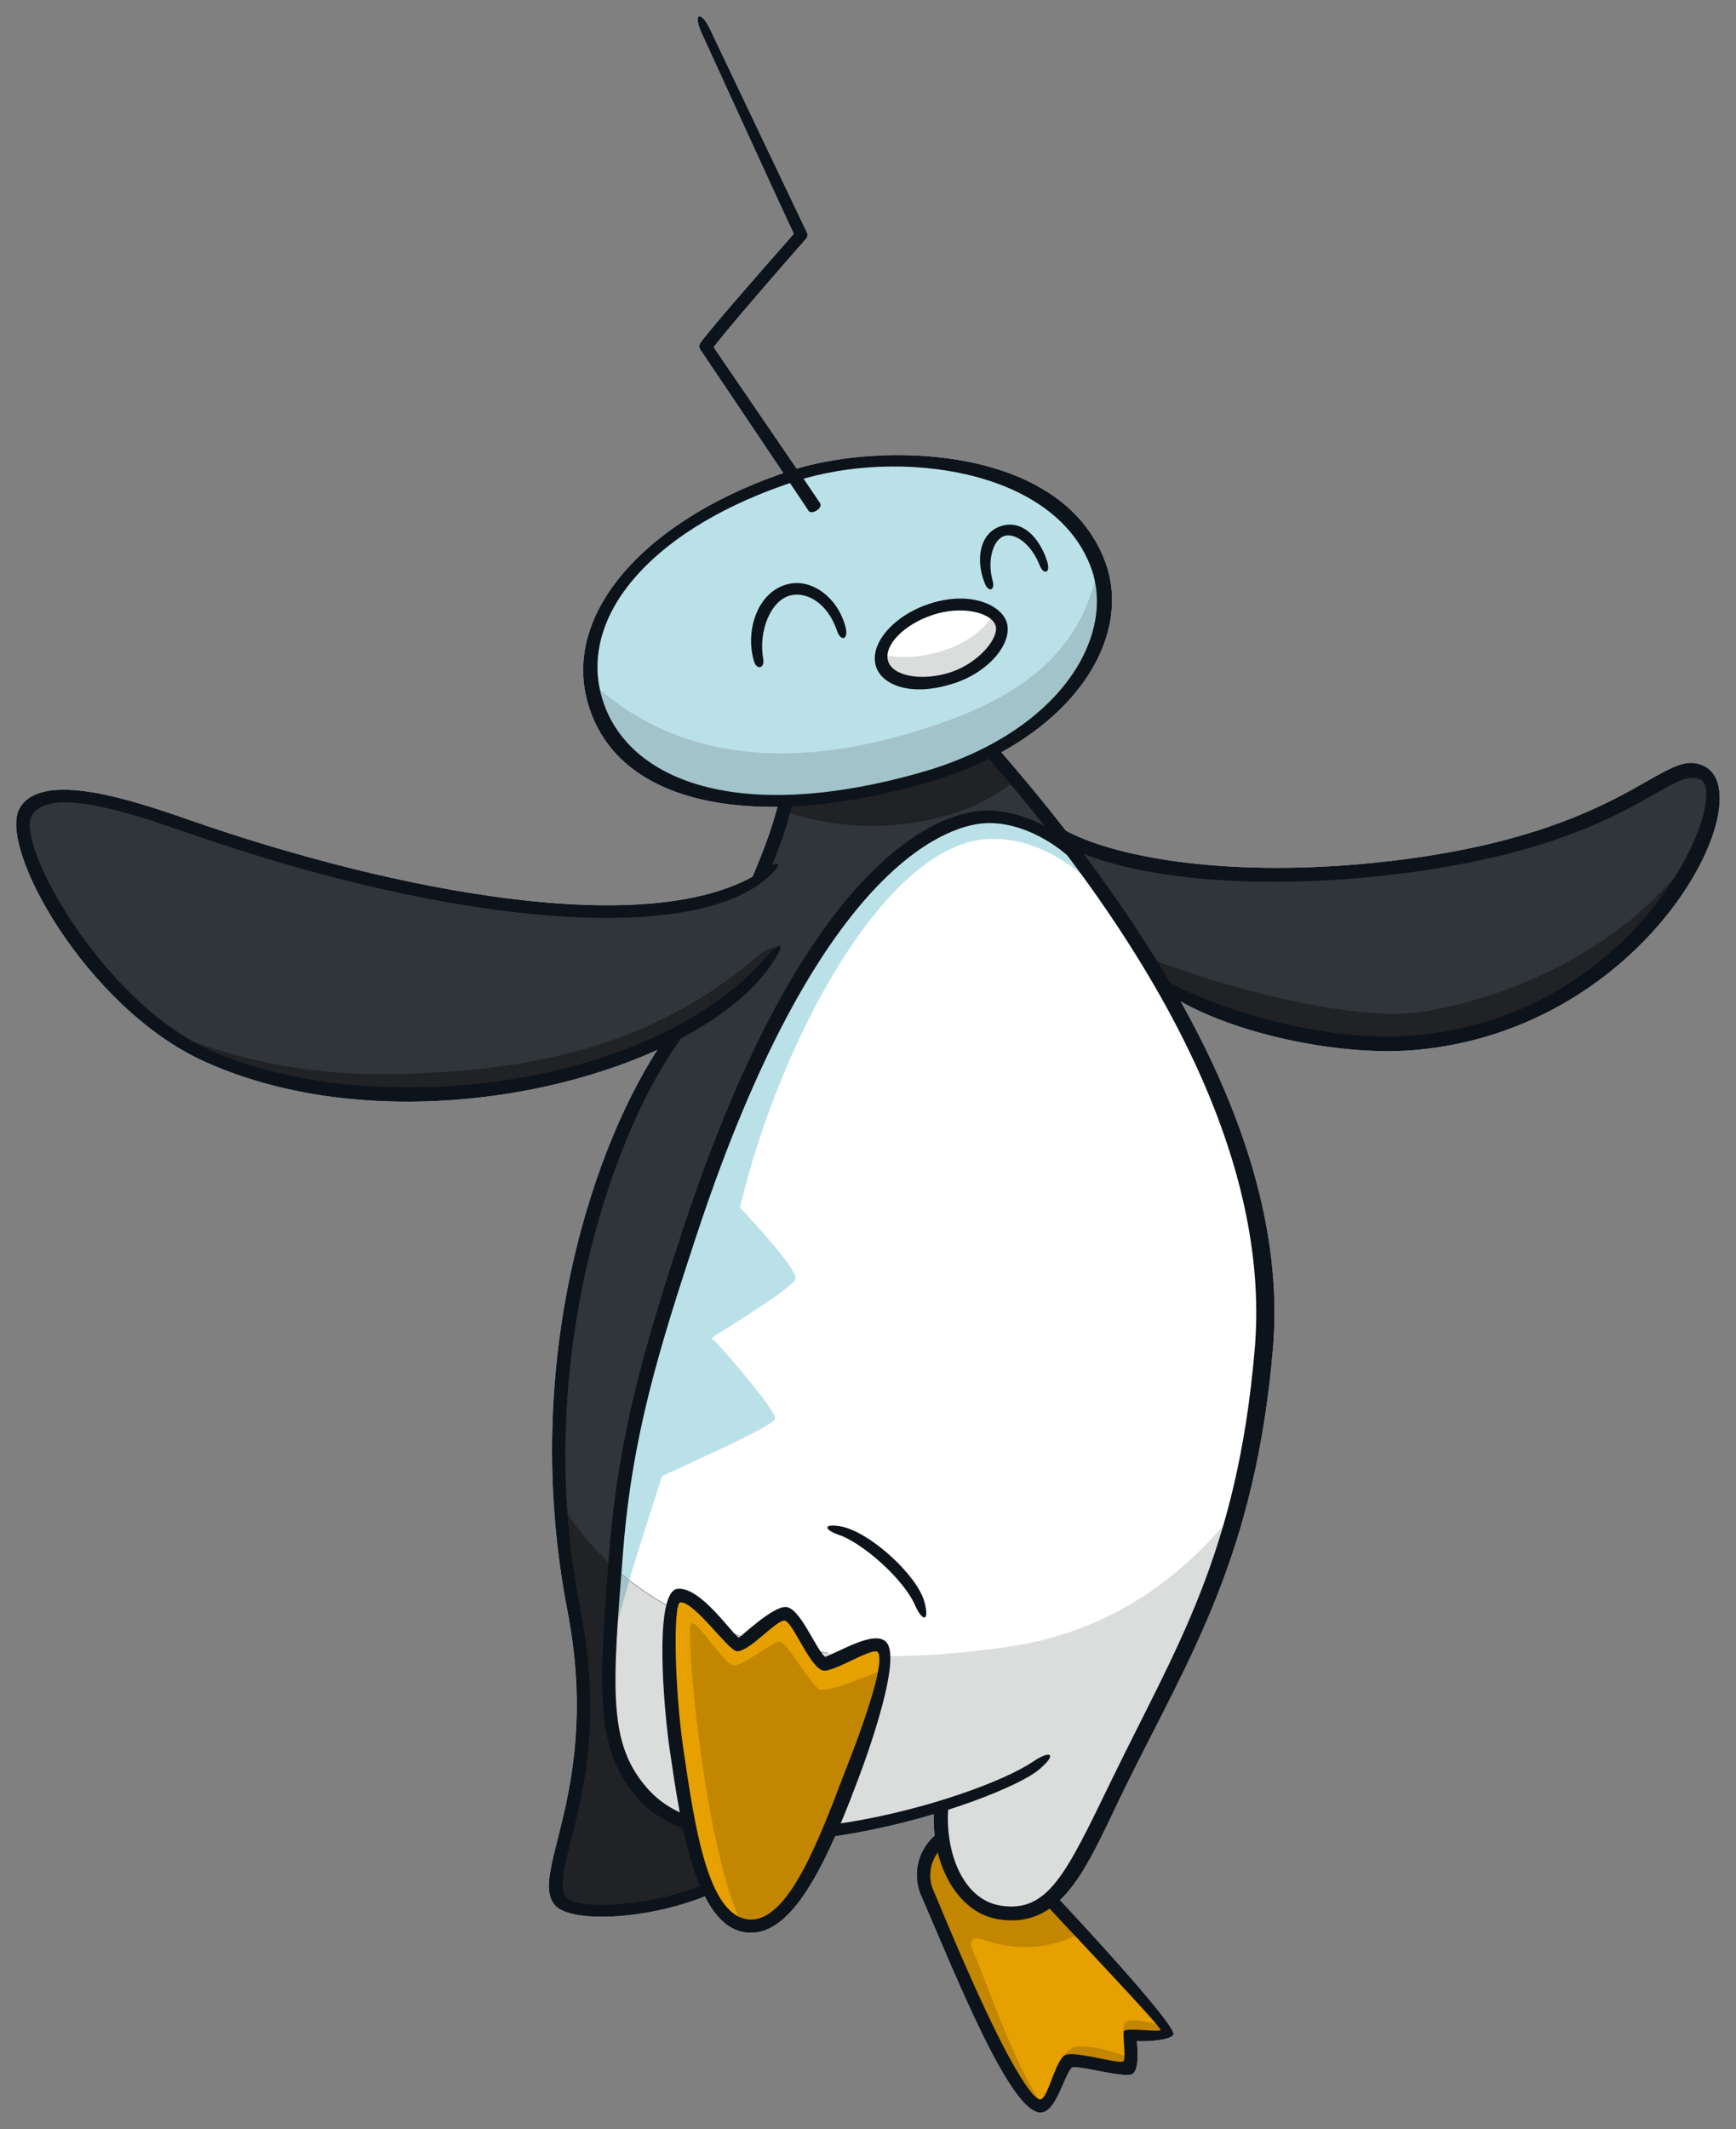 <?xml version="1.0" encoding="UTF-8" standalone="no"?>
<svg
   version="1.1"
   viewBox="0 0 267.16 327.56"
   id="svg44446"
   sodipodi:docname="875-noice.svg"
   inkscape:version="1.1.2 (b8e25be8, 2022-02-05)"
   xmlns:inkscape="http://www.inkscape.org/namespaces/inkscape"
   xmlns:sodipodi="http://sodipodi.sourceforge.net/DTD/sodipodi-0.dtd"
   xmlns="http://www.w3.org/2000/svg"
   xmlns:svg="http://www.w3.org/2000/svg">
  <rect x="0" y="0" width="267.16" height="327.56" fill="#808080" stroke="none"/>
  <defs
     id="defs44450" />
  <sodipodi:namedview
     id="namedview44448"
     pagecolor="#ffffff"
     bordercolor="#666666"
     borderopacity="1.0"
     inkscape:pageshadow="2"
     inkscape:pageopacity="0"
     inkscape:pagecheckerboard="0"
     showgrid="false"
     inkscape:zoom="1.6421381"
     inkscape:cx="138.5389"
     inkscape:cy="172.3363"
     inkscape:window-width="1296"
     inkscape:window-height="800"
     inkscape:window-x="0"
     inkscape:window-y="25"
     inkscape:window-maximized="0"
     inkscape:current-layer="g44366" />
  <g
     transform="translate(2.498 2.5)"
     id="g44444">
    <g
       transform="translate(0)"
       fill="#fff"
       id="g44366">
      <path
         transform="translate(209.85 -6252.4)"
         d="M-65.832,6532.184a6.777,6.777,0,0,0-3.839,8.55c2.845,6.562,13.436,33.5,17.712,33.064,2.007-1.132,2.616-6.108,4.1-6.98,1.2-.491,8.024,1.572,8.9,1.048s.259-4.888.259-4.888c1.747.176,5.849.176,6.021-.262.225-.563-19.165-22.067-25.824-28.437C-60.258,6532.6-63.6,6531.386-65.832,6532.184Z"
         id="path44226" />
      <path
         transform="translate(223.76 -6363.4)"
         d="M-48.384,6511.74c5.364,4.061,24.4,10.808,39.913,9.424,35.2-3.14,50.9-37.556,44.23-41.089-5.274-2.8-11.644,10.206-47.371,14.523-23.8,2.879-43.454.074-51.951-5.232Z"
         id="path44230" />
      <path
         transform="translate(171.34 -6366.2)"
         d="m-7.965 6495.8c-5.674-7.6-10.922-13.622-14.3-17.462l-30.185 7.332c-2.373 12.5-13.826 32.205-18.321 38.733-10.885 15.8-21.726 50.842-14.655 86.889 5.233 26.7-5.583 40.483-2.094 44.668 3.26 3.918 28.09 0.7 32.1-9.6z"
         id="path44234" />
      <path
         transform="translate(175.04 -6396)"
         d="m-8.825 6480.4c4.386 11.741-5.345 26.687-26.909 32.774-29.663 8.374-46.715 0.591-50.172-12.673-3.495-13.4 9.2-27.005 30.628-33.915 13.89-4.474 40.078-3.246 46.453 13.814z"
         id="path44238" />
      <path
         transform="translate(205.39 -6381)"
         d="m-53.833 6474.4c0.922 2.752-2.416 6.623-7.349 8.281-5.027 1.685-9.888 0.711-10.857-2.174s2.323-6.593 7.349-8.277 9.89-0.715 10.857 2.17z"
         id="path44242" />
      <path
         transform="translate(205.39 -6381)"
         d="M-59.864,6468.934a11.542,11.542,0,0,1,4.99,1.028,6.356,6.356,0,0,1,3.411,3.675,5.963,5.963,0,0,1-.065,3.813,9.4,9.4,0,0,1-1.906,3.185,16.193,16.193,0,0,1-6.951,4.448,17.932,17.932,0,0,1-5.617.957A11.553,11.553,0,0,1-71,6485.012a6.359,6.359,0,0,1-3.413-3.677,6.116,6.116,0,0,1,.024-3.837,9.051,9.051,0,0,1,1.9-3.209,16.369,16.369,0,0,1,7-4.4A17.9,17.9,0,0,1-59.864,6468.934ZM-66,6481.04a12.883,12.883,0,0,0,4.026-.7,11.3,11.3,0,0,0,4.788-3.011c.9-1.021,1.082-1.819.986-2.105-.21-.626-1.565-1.293-3.661-1.293a12.865,12.865,0,0,0-4.029.7,11.511,11.511,0,0,0-4.849,2.977c-.724.815-1.087,1.655-.926,2.138C-69.458,6480.372-68.1,6481.04-66,6481.04Z"
         id="path44244" />
      <path
         transform="translate(176.94 -6358.7)"
         d="M-11.315,6491.343l.031-.635a19.423,19.423,0,0,0-2.873-3.218l-.138-.185-.022.036c-3.829-3.413-9.209-5.829-14.067-5.356-6.949.681-26.521,8.9-44.667,63.861-5.967,18.076-9.944,31.17-11.341,48.5-1.794,22.326-2.391,30.67,4.189,37.862,8.537,9.335,30.432,6.564,45.84,1.862-.628,7.482,2.6,15.135,8.775,16.108,9.028,1.426,12.038-7.5,17.971-19.716,9.6-19.769,19.375-34.161,22.16-66.651C16.859,6536.774,2.123,6510-11.315,6491.343Z"
         id="path44246" />
      <path
         transform="translate(176.97 -6358.7)"
         d="M-9.657,6493.742q-.853-1.223-1.7-2.4l.031-.635a19.423,19.423,0,0,0-2.873-3.218l-.138-.185-.022.036c-3.829-3.413-9.209-5.829-14.067-5.356-6.949.681-26.521,8.9-44.667,63.861-5.968,18.076-9.944,31.17-11.341,48.5-.55,6.865-.988,12.4-1.141,16.994l.1-.069c.172-5.061,7.5-26.348,7.849-27.916,1.572-.876,17.274-7.678,17.449-8.9s-8.2-10.989-9.772-12.388c1.394-1.047,12.91-7.847,12.91-9.245s-5.058-7.156-8.546-10.819c6.086-25.7,22.335-55.778,38.034-56.707C-19.648,6484.836-13.4,6490.01-9.657,6493.742Z"
         id="path44250" />
      <path
         transform="translate(232.2 -6356.2)"
         d="m-15.342 6509.3c-11.15 1.97-33.986-4.467-44.252-8.93l2.77 4.087c5.364 4.06 24.4 10.806 39.913 9.421 24.32-2.168 39.328-19.264 44.086-30.793-9.335 14.585-26.375 23.368-42.517 26.215z"
         id="path44254" />
      <path
         transform="translate(224.1 -6230.1)"
         d="m-61.091 6542.5c-1.372 0.329-2.673 2.294-2.223 2.03 1.2-0.491 9.222 1.528 10.1 1 0.266-0.16 0.394-0.68 0.444-1.324-2.003-0.959-6.53-2.125-8.321-1.706z"
         id="path44258" />
      <path
         transform="translate(230.67 -6232.8)"
         d="m-53.505 6543.1c0.044-0.1-0.347-0.568-0.61-1.088-1.179-0.393-4.986-1.332-5.758-0.656-0.738 0.647-0.328 2.16-0.328 2.16 1.748 0.175 6.524 0.021 6.696-0.416z"
         id="path44262" />
      <path
         transform="translate(209.85 -6251.8)"
         d="m-60.074 6548a18.187 18.187 0 0 0 14-1.27c-1.666-1.816-3.339-3.622-4.933-5.324a8.979 8.979 0 0 1-7.5 1.879c-4.761-0.752-7.762-5.479-8.6-11.03a6.8 6.8 0 0 0-2.566 7.892c2.845 6.562 13.436 33.5 17.712 33.064 0.031-0.02 0.059-0.045 0.091-0.067-4.173-5.489-9.253-20.463-10.472-23.053-1.396-2.96-0.096-2.902 2.268-2.091z"
         id="path44266" />
      <path
         transform="translate(171.34 -6286.8)"
         d="m-87.453 6515.7a120.2 120.2 0 0 0 2.032 16.171c5.233 26.7-5.583 40.485-2.094 44.669 3.26 3.918 28.09 0.7 32.1-9.6l8.947-28.387c-18.5-1.876-32.789-9.437-40.985-22.853z"
         id="path44270" />
      <path
         transform="translate(176.94 -6285.8)"
         d="m-23.933 6536.6c-25.883 3.915-47.162 0.077-60.719-11.831-1.576 19.891-1.8 27.768 4.448 34.6 8.537 9.336 30.432 6.564 45.84 1.865-0.628 7.481 2.6 15.134 8.775 16.106 9.028 1.427 12.038-7.5 17.971-19.716 6.677-13.753 13.439-24.907 17.874-41.36-7.443 9.247-18.287 17.931-34.189 20.336z"
         id="path44274" />
      <path
         transform="translate(176.97 -6280)"
         d="m-85.572 6532.7 0.1-0.069c0.069-2.078 1.35-6.9 2.857-11.958q-1.064-0.825-2.073-1.7c-0.428 5.377-0.756 9.887-0.884 13.727z"
         id="path44278" />
      <path
         transform="translate(176.97 -6280)"
         d="M-85.572,6535.167a2.5,2.5,0,0,1-1.184-.3,2.5,2.5,0,0,1-1.315-2.286c.125-3.756.433-8.082.888-13.844a2.5,2.5,0,0,1,1.549-2.118,2.5,2.5,0,0,1,2.588.432c.621.542,1.28,1.084,1.96,1.612a2.5,2.5,0,0,1,.864,2.689c-2.329,7.821-2.726,10.454-2.755,11.327a2.5,2.5,0,0,1-1.051,1.956l-.1.069A2.5,2.5,0,0,1-85.572,6535.167Z"
         id="path44280" />
      <path
         transform="translate(175.19 -6384.7)"
         d="m-8.76 6469.7c-2.788 13.835-13.092 20.255-26.54 24.571-20.278 6.5-38.068 5.045-51.113-6.916a17.062 17.062 0 0 0 0.363 1.82c3.457 13.262 20.51 21.046 50.172 12.673 21.178-5.98 30.938-20.51 27.118-32.148z"
         id="path44282" />
      <path
         transform="translate(195.22 -6365.6)"
         d="M-55.909,6482.807a85.544,85.544,0,0,1-20.666,3.437c-.125.552-.259,1.112-.416,1.682a41.9,41.9,0,0,0,27.187-.06,31.282,31.282,0,0,0,8.35-4.7c-1.435-1.693-2.735-3.191-3.873-4.492A56.063,56.063,0,0,1-55.909,6482.807Z"
         id="path44286" />
      <path
         transform="translate(205.39 -6380)"
         d="m-53.838 6473.4a3.484 3.484 0 0 0-1.094-1.549c-2.907 5.171-11.163 7.71-17.262 6.356a3.32 3.32 0 0 0 0.15 1.3c0.969 2.885 5.83 3.857 10.857 2.173 4.932-1.655 8.271-5.527 7.349-8.28z"
         id="path44290" />
      <path
         transform="translate(205.39 -6380)"
         d="M-54.933,6469.4a2.5,2.5,0,0,1,1.612.589,5.942,5.942,0,0,1,1.852,2.662c.734,2.192.015,4.742-1.971,7a16.18,16.18,0,0,1-6.952,4.448,17.93,17.93,0,0,1-5.617.957A11.556,11.556,0,0,1-71,6484.027a6.358,6.358,0,0,1-3.413-3.676,5.814,5.814,0,0,1-.274-2.271,2.5,2.5,0,0,1,1-1.828,2.5,2.5,0,0,1,2.037-.437,13.435,13.435,0,0,0,2.9.3c4.973,0,9.869-2.289,11.642-5.441a2.5,2.5,0,0,1,1.734-1.235A2.5,2.5,0,0,1-54.933,6469.4Z"
         id="path44292" />
      <path
         transform="translate(174.15 -6396.6)"
         d="m-86.31 6501.8c-3.589-13.75 9.4-28.221 31.657-35.4 13.214-4.257 41.282-4.088 48.078 14.108 4.467 11.953-5.249 27.754-28.021 34.184-25.249 7.129-47.36 3.803-51.714-12.892zm32.2-33.7c-21.3 6.87-33.373 20.066-30.038 32.844 3.326 12.75 20.1 20.219 49.066 12.041 21.619-6.1 30.256-21.063 26.318-31.6-5.723-15.337-29.872-18.269-45.345-13.288z"
         id="path44294" />
      <path
         transform="translate(210.83 -6366)"
         d="m-67.322 6640.9c-0.8 7.008 1.969 14.824 7.978 15.773 7.34 1.163 10.109-4.974 17.034-19.226 10.019-20.646 19.372-34.854 22.073-66.338 2.279-26.587-11.638-57.341-41.376-91.417l1.782-1.157c29.953 34.38 44.717 65.436 42.4 92.476-2.732 31.908-12.823 47.331-22.682 67.351-5.646 11.466-9.269 22.037-19.541 20.414-6.746-1.067-10.441-9.2-9.947-16.749z"
         id="path44298" />
      <path
         transform="translate(170.56 -6360.5)"
         d="m-53.808 6641c-4.186 10.741-30.2 14.5-33.892 10.057-4.029-4.841 7.259-17.909 1.963-45.278-7.518-38.833 4.4-72.586 14.786-87.672 3.87-5.621 14.855-24.377 17.8-37.035l2.176-0.031c-2.807 12.938-14.3 32.4-18.278 38.178-9.831 14.276-21.907 49.037-14.517 86.215 5.277 26.543-4.886 39.865-2.282 44.271 2 3.379 26.74 0.523 30.591-9.352z"
         id="path44302" />
      <path
         transform="translate(176.13 -6359.4)"
         d="M-11.212,6491.931c-3.179-4.573-10.144-8.956-16.28-8.347-5.58.546-25.242,6.719-43.908,63.254-5.921,17.93-9.906,30.981-11.3,48.3-1.766,21.98-2.429,30.2,3.958,37.189,11.938,13.05,50.425,1.475,59.084-4.4,2.766-1.875,3.842-1.194.835,1.289-6.124,5.044-48.112,19.157-61.448,4.581-6.908-7.557-6.3-16.826-4.536-38.734,1.41-17.512,5.38-31.147,11.341-49.2,19-57.556,39.688-63.636,45.539-64.209,4.248-.418,8.9,1.346,12.466,3.765Z"
         id="path44306" />
      <path
         transform="translate(199.71 -6284.6)"
         d="m-61.418 6529c-1.769-4.012-8.078-9.534-11.647-10.75-2.445-0.837-2.457-1.8 0.225-1.324 4.411 0.778 11.726 7.447 12.882 11.576 0.858 3.081-0.25 3.245-1.46 0.498z"
         id="path44310" />
      <path
         transform="translate(199.71 -6284.6)"
         d="M-59.968,6533.42a3.272,3.272,0,0,1-2.614-1.459,9.6,9.6,0,0,1-1.123-1.977c-1.485-3.368-7.237-8.394-10.166-9.391a8.553,8.553,0,0,1-1.974-.927,2.976,2.976,0,0,1-1.494-3.018,2.767,2.767,0,0,1,1.855-2.15,4.242,4.242,0,0,1,1.439-.221,9.63,9.63,0,0,1,1.641.164c3.6.636,7.426,3.8,8.9,5.138s4.988,4.783,5.952,8.225c.6,2.129.523,3.525-.238,4.528A2.718,2.718,0,0,1-59.968,6533.42Z"
         id="path44312" />
      <path
         transform="translate(209.06 -6252.5)"
         d="M-49.224,6541.485c8.043,8.553,18.843,20.578,18.246,21.551-.5.814-3.673,1.075-5.624.984.266,2.631.113,4.575-.7,5.06-1.113.667-7.631-1.208-9.247-1.046-1.338,1.361-2.454,6.98-4.886,6.98-4.7,0-13.126-21.3-18.493-33.677a8.059,8.059,0,0,1,2.845-9.443l.663,2.223a5.879,5.879,0,0,0-1.644,6.347c.844,1.948,5.864,14.355,10.36,23.27,2.545,5.048,5.27,9.444,6.277,9.245,1.213-.236,2.294-6.226,3.9-6.844,1.5-.592,8.159,1.434,8.828,1.008.5-.322-.178-4.43.141-4.7.628-.531,5.445.27,5.592-.149.138-.387-10.319-11.426-17.881-19.537Z"
         id="path44314" />
      <path
         transform="translate(223.91 -6364.4)"
         d="m-61.875 6492.3c10.3 4.986 29.513 6.6 50.219 4.1 35.858-4.333 41.857-16.586 46.849-14.621s-8.521 36.26-43.892 39.414c-15.03 1.342-33.98-5.223-39.3-9.246l1.25 2.762c8.665 5.888 26.03 9.817 38.212 8.723 35.9-3.2 53.392-38.908 44.492-43.618-6.408-3.395-11.191 10.055-47.806 14.481-25.011 3.022-44.1-0.519-51.648-5.235z"
         id="path44318" />
      <path
         transform="translate(204.67 -6381.6)"
         d="m-72.338 6481.7c-1.141-3.406 2.513-7.8 8.087-9.671 6.355-2.127 11.113 0.134 11.985 2.734 1.044 3.113-2.523 7.6-7.909 9.407-6.611 2.215-11.2 0.4-12.163-2.47zm8.656-7.98c-4.476 1.5-7.584 4.772-6.79 7.147 0.766 2.287 5.27 3.111 9.731 1.614 4.2-1.414 7.412-5.291 6.783-7.155-0.671-2.008-5.216-3.122-9.724-1.606z"
         id="path44322" />
      <path
         transform="translate(204.67 -6381.6)"
         d="M-65.7,6487.631a11.749,11.749,0,0,1-5.615-1.292,6.96,6.96,0,0,1-3.394-3.869,6.963,6.963,0,0,1-.031-4.183,10.144,10.144,0,0,1,2.007-3.626,17.151,17.151,0,0,1,7.686-5.028,17.91,17.91,0,0,1,5.676-.974c4.607,0,8.414,2.123,9.474,5.283.785,2.339.061,5.1-1.986,7.579a16.659,16.659,0,0,1-7.5,4.993A20,20,0,0,1-65.7,6487.631Zm-2.4-7.6a4.581,4.581,0,0,0,2.884.684,11.71,11.71,0,0,0,3.674-.626,10.166,10.166,0,0,0,3.75-2.307,6.243,6.243,0,0,0,1.3-1.694,6.277,6.277,0,0,0-2.955-.595,10.933,10.933,0,0,0-3.445.574,11.181,11.181,0,0,0-4.148,2.388A3.178,3.178,0,0,0-68.094,6480.028Z"
         id="path44324" />
      <path
         transform="translate(186.14 -6442.5)"
         d="m-64.193 6518.6c-2.029-3.048-14.245-21.235-16.671-24.813a0.886 0.886 0 0 1 6e-3 -1.011c1.729-2.471 12.132-14.215 14.386-16.809-2.007-4.243-10.985-23.884-14.145-30.788-1.457-3.179-0.194-3.731 1.3-0.582 3.367 7.08 13.561 28.468 14.858 31.168a0.892 0.892 0 0 1-0.138 0.978c-1.191 1.342-11.622 13.247-14.214 16.664 3.073 4.537 14.411 21.048 16.358 23.971 0.542 0.806-1.305 1.875-1.74 1.222z"
         id="path44326" />
      <path
         transform="translate(115.62 -6360.9)"
         d="m2.046 6504.2c-16.937 22.035-61.851 28.349-88.287 16.4-16.271-7.356-30.966-31.88-27.74-37.337 3.3-5.583 18.306-0.047 24.949 2.268 27.568 9.595 73.98 20.239 90.732 5.932z"
         id="path44330" />
      <path
         transform="translate(183.2 -6277.1)"
         d="m-70.762 6570.8c-7.2-0.915-9.072-16.316-10.641-26.955-1.254-8.488-2.088-23.308 0.175-23.557 3.138-0.349 8.024 7.33 9.072 7.5s5.583-4.886 7.327-4.71 4.536 7.328 5.933 7.675c0.756 0.189 7.69-4.023 8.9-2.616 2.094 2.441-3.664 16.228-5.233 20.416-4.471 11.923-9.159 23.055-15.533 22.247z"
         id="path44334" />
      <path
         transform="translate(185.33 -6274.4)"
         d="m-57.365 6545.9c1.21-3.23 4.908-12.162 5.58-17.2-3.554 1.493-8.875 3.6-9.941 3.066-1.4-0.7-5.061-7.324-6.108-7.324s-5.758 3.838-7.152 3.662-5.536-6.982-6.458-6.459c-1.047 0.6 2.144 35.738 7.918 46.378a5.162 5.162 0 0 0 0.631 0.12c6.374 0.805 11.06-10.323 15.53-22.243z"
         id="path44338" />
      <path
         transform="translate(130.89 -6345.1)"
         d="m-16.887 6489.8c-13.348 11.252-29.575 17.8-57.056 18.058a85.425 85.425 0 0 1-33.3-6.372 35.91 35.91 0 0 0 5.736 3.318c26.371 11.918 71.119 5.665 88.153-16.235-0.501-0.519-1.629-0.374-3.533 1.231z"
         id="path44342" />
      <path
         transform="translate(182.44 -6278)"
         d="m-70.178 6572.8c-7.665-0.975-9.969-16.259-11.691-28.088-0.9-6.086-2.52-24.433 1.222-24.778 3.589-0.339 8.409 7.052 9.422 7.5 0.475-0.255 5.064-4.688 7.152-4.709 2.232 0 4.589 6.349 6.108 7.675 2.223-0.756 7.627-4.2 9.422-2.266 2.726 2.935-4.351 21.141-4.536 21.633-5.486 14.634-10.65 23.858-17.099 23.033zm-9.591-28.221c1.744 11.97 3.751 25.423 9.875 26.206 5.717 0.736 10.328-10.332 14.583-21.681 0.188-0.5 7.205-17.655 5.414-19.492-1.088-0.607-6.958 3.332-8.459 2.875-2.023-0.616-4.645-7.578-5.83-7.662-1.369-0.094-5.383 4.792-7.362 4.708-1.282-0.053-6.649-7.82-8.715-7.5-1.081 0.17-0.906 13.052 0.494 22.547z"
         id="path44346" />
      <path
         transform="translate(114.81 -6361.6)"
         d="m-85.867 6522.4c-18.187-8.242-31.9-33.073-28.4-39 3.439-5.818 17.112-1.3 26.437 1.961 30.6 10.653 71.12 18.844 87.909 7.658 2.826-1.882 3.326-1.068 0.419 1.375-11.763 9.9-47.356 7.317-89.013-7.185-9.469-3.314-21.269-7.094-23.892-2.657-2.576 4.353 10.81 28.6 27.343 36.076 24.292 10.979 67.631 6.351 85.715-14.309 2.113-2.41 3.067-2.379 1.025 0.767-11.206 17.313-56.429 29.417-87.543 15.314z"
         id="path44350" />
      <path
         transform="translate(176.43 -6357)"
         d="M-85,6614.057c-.066-5.6,8.484-31.116,8.671-31.755,4.183-2.062,17.5-7.407,17.574-9.388.063-1.728-6.808-9.724-9.275-12.366,2.563-1.657,12.338-7.529,12.423-9.393.088-1.9-5.667-8.131-8.459-11.083,6.3-26.128,22.191-54.676,37.109-55.555,8.931-.531,15.886,6.755,18.5,9.5l-2.967-5.286c-3.717-3.095-9.137-6.369-15.633-5.986-15.824.931-32.488,30.512-38.85,57.39a.889.889,0,0,0,.219.819c4.87,5.11,7.962,9.071,8.281,10.1-.775,1.091-10.091,7.04-12.144,8.378a1.189,1.189,0,0,0-.088,1.973c2.157,2.131,8.156,9.344,9.028,11.172-1.544,1.231-16.455,8.084-16.9,8.334a.887.887,0,0,0-.438.585c-.078.345-7.734,24.143-7.871,28.081Z"
         id="path44354" />
      <path
         transform="translate(176.43 -6357)"
         d="M-85,6616.557a2.5,2.5,0,0,1-2.456-2.047l-.825-4.479a2.5,2.5,0,0,1-.04-.541c.037-1.064.413-3.594,3.235-13.23,1.641-5.6,3.5-11.538,4.3-14.072.2-.626.369-1.173.416-1.331a3.389,3.389,0,0,1,1.635-2.128h0c.16-.089.37-.189,2.256-1.074,2.152-1.01,5.405-2.536,8.371-3.974,1.787-.867,3.043-1.5,3.925-1.95-.572-.765-1.355-1.769-2.4-3.044-1.86-2.276-3.841-4.539-4.817-5.5a3.836,3.836,0,0,1-1.2-3.141,3.678,3.678,0,0,1,1.683-2.7l.962-.624c1.467-.949,3.923-2.537,6.147-4.032,1.464-.984,2.456-1.679,3.127-2.165a91.438,91.438,0,0,0-6.816-7.842l-.013-.014a3.374,3.374,0,0,1-.827-3.115,132.382,132.382,0,0,1,16.2-39.185,62.618,62.618,0,0,1,11.6-13.939c4.493-3.842,8.977-5.92,13.329-6.176.393-.023.793-.035,1.187-.035,5.488,0,10.936,2.219,16.193,6.6a2.5,2.5,0,0,1,.581.7l2.967,5.286a2.5,2.5,0,0,1-.7,3.235,2.5,2.5,0,0,1-3.3-.288c-2.277-2.393-8.325-8.749-15.757-8.749-.259,0-.522.007-.78.023-3.015.178-6.283,1.782-9.713,4.767A55.95,55.95,0,0,0-46.63,6504.16a126.58,126.58,0,0,0-14.683,35.192c1.827,1.958,3.3,3.625,4.489,5.07,3.167,3.858,3.776,5.528,3.715,6.849a5.264,5.264,0,0,1-2.048,3.413,33.752,33.752,0,0,1-3.18,2.511c-1.916,1.369-4.112,2.782-5.855,3.885,1.167,1.336,2.5,2.921,3.708,4.441,1.162,1.465,2.087,2.723,2.749,3.738,1.1,1.69,1.516,2.74,1.48,3.745-.06,1.575-1.308,2.647-2.389,3.406a32,32,0,0,1-3.565,2.08c-2.694,1.395-6.1,2.919-8.841,4.144-1.234.552-2.347,1.05-3.232,1.461-.759,2.32-2.835,8.684-4.7,15.005-3.093,10.51-3.534,13.863-3.522,14.926a2.5,2.5,0,0,1-2.258,2.518C-84.841,6616.553-84.922,6616.557-85,6616.557Z"
         id="path44356" />
      <path
         transform="translate(191.72 -6383.2)"
         d="M-78.2,6482.373c-1.382-4.714.588-10.684,5.245-11.812,3.673-.895,7.624,2.04,8.843,6.537.541,1.978-.681,2.455-1.307.609-1.463-4.308-4.72-6-7.118-5.417-3.076.746-5,5.517-4.223,9.781C-76.5,6483.5-77.753,6483.9-78.2,6482.373Z"
         id="path44358" />
      <path
         transform="translate(191.72 -6383.2)"
         d="M-77.336,6485.844a3.149,3.149,0,0,1-2.278-1,4.223,4.223,0,0,1-.986-1.765,13.765,13.765,0,0,1-.45-5.332,12.987,12.987,0,0,1,1.612-5.043,10.15,10.15,0,0,1,2.4-2.841,8.838,8.838,0,0,1,3.495-1.731,8.184,8.184,0,0,1,1.931-.231,9.481,9.481,0,0,1,6.223,2.493,12.491,12.491,0,0,1,3.69,6.045,4.138,4.138,0,0,1-.471,3.776,2.875,2.875,0,0,1-2.3,1.149,3.14,3.14,0,0,1-2.371-1.137,5.053,5.053,0,0,1-.948-1.719,6.717,6.717,0,0,0-1.947-3.051,3.024,3.024,0,0,0-1.854-.78,1.525,1.525,0,0,0-.358.041,3.438,3.438,0,0,0-1.844,2.115,8.752,8.752,0,0,0-.51,4.787,3.738,3.738,0,0,1-.717,3.126A3.018,3.018,0,0,1-77.336,6485.844Z"
         id="path44360" />
      <path
         transform="translate(215.68 -6389.3)"
         d="m-66.6 6476.6c-1.485-3.592-0.872-7.764 2.441-8.853 3.289-1.086 5.989 1.758 7.155 5.495 0.531 1.708-0.553 2.094-1.179 0.526-1.325-3.354-3.795-4.974-5.364-4.536-1.769 0.489-2.757 3.729-1.876 6.89 0.418 1.51-0.605 1.869-1.177 0.478z"
         id="path44362" />
      <path
         transform="translate(215.68 -6389.3)"
         d="M-65.765,6480a3.5,3.5,0,0,1-3.148-2.415,10.828,10.828,0,0,1-.17-8.457,6.806,6.806,0,0,1,4.141-3.727,6.966,6.966,0,0,1,2.185-.359,7.269,7.269,0,0,1,5.3,2.445,12.868,12.868,0,0,1,2.833,5.039,3.879,3.879,0,0,1-.37,3.59,2.83,2.83,0,0,1-2.3,1.169h0a3.6,3.6,0,0,1-3.221-2.562l0-.007a5.389,5.389,0,0,0-2.314-2.963,5.273,5.273,0,0,0-.192,3.726,3.8,3.8,0,0,1-.466,3.381A2.85,2.85,0,0,1-65.765,6480Z"
         id="path44364" />
    </g>
    <g
       transform="translate(0)"
       id="g44442">
      <path
         transform="translate(209.85 -6252.4)"
         d="M-65.832,6532.184a6.777,6.777,0,0,0-3.839,8.55c2.845,6.562,13.436,33.5,17.712,33.064,2.007-1.132,2.616-6.108,4.1-6.98,1.2-.491,8.024,1.572,8.9,1.048s.259-4.888.259-4.888c1.747.176,5.849.176,6.021-.262.225-.563-19.165-22.067-25.824-28.437C-60.258,6532.6-63.6,6531.386-65.832,6532.184Z"
         fill="#e6a000"
         id="path44368" />
      <path
         transform="translate(223.76 -6363.4)"
         d="M-48.384,6511.74c5.364,4.061,24.4,10.808,39.913,9.424,35.2-3.14,50.9-37.556,44.23-41.089-5.274-2.8-11.644,10.206-47.371,14.523-23.8,2.879-43.454.074-51.951-5.232Z"
         fill="#30353a"
         id="path44370" />
      <path
         transform="translate(171.34 -6366.2)"
         d="m-7.965 6495.8c-5.674-7.6-10.922-13.622-14.3-17.462l-30.185 7.332c-2.373 12.5-13.826 32.205-18.321 38.733-10.885 15.8-21.726 50.842-14.655 86.889 5.233 26.7-5.583 40.483-2.094 44.668 3.26 3.918 28.09 0.7 32.1-9.6z"
         fill="#30353a"
         id="path44372" />
      <path
         transform="translate(175.04 -6396)"
         d="m-8.825 6480.4c4.386 11.741-5.345 26.687-26.909 32.774-29.663 8.374-46.715 0.591-50.172-12.673-3.495-13.4 9.2-27.005 30.628-33.915 13.89-4.474 40.078-3.246 46.453 13.814z"
         fill="#bbe1e8"
         id="path44374" />
      <path
         transform="translate(205.39 -6381)"
         d="m-53.833 6474.4c0.922 2.752-2.416 6.623-7.349 8.281-5.027 1.685-9.888 0.711-10.857-2.174s2.323-6.593 7.349-8.277 9.89-0.715 10.857 2.17z"
         fill="#fff"
         id="path44376" />
      <path
         transform="translate(176.94 -6358.7)"
         d="M-11.315,6491.343l.031-.635a19.423,19.423,0,0,0-2.873-3.218l-.138-.185-.022.036c-3.829-3.413-9.209-5.829-14.067-5.356-6.949.681-26.521,8.9-44.667,63.861-5.967,18.076-9.944,31.17-11.341,48.5-1.794,22.326-2.391,30.67,4.189,37.862,8.537,9.335,30.432,6.564,45.84,1.862-.628,7.482,2.6,15.135,8.775,16.108,9.028,1.426,12.038-7.5,17.971-19.716,9.6-19.769,19.375-34.161,22.16-66.651C16.859,6536.774,2.123,6510-11.315,6491.343Z"
         fill="#fff"
         id="path44378" />
      <path
         transform="translate(176.97 -6358.7)"
         d="M-9.657,6493.742q-.853-1.223-1.7-2.4l.031-.635a19.423,19.423,0,0,0-2.873-3.218l-.138-.185-.022.036c-3.829-3.413-9.209-5.829-14.067-5.356-6.949.681-26.521,8.9-44.667,63.861-5.968,18.076-9.944,31.17-11.341,48.5-.55,6.865-.988,12.4-1.141,16.994l.1-.069c.172-5.061,7.5-26.348,7.849-27.916,1.572-.876,17.274-7.678,17.449-8.9s-8.2-10.989-9.772-12.388c1.394-1.047,12.91-7.847,12.91-9.245s-5.058-7.156-8.546-10.819c6.086-25.7,22.335-55.778,38.034-56.707C-19.648,6484.836-13.4,6490.01-9.657,6493.742Z"
         fill="#bbe1e8"
         id="path44380" />
      <path
         transform="translate(232.2 -6356.2)"
         d="m-15.342 6509.3c-11.15 1.97-33.986-4.467-44.252-8.93l2.77 4.087c5.364 4.06 24.4 10.806 39.913 9.421 24.32-2.168 39.328-19.264 44.086-30.793-9.335 14.585-26.375 23.368-42.517 26.215z"
         fill="#212226"
         id="path44382" />
      <g
         fill="#c28600"
         id="g44390">
        <path
           transform="translate(224.1 -6230.1)"
           d="m-61.091 6542.5c-1.372 0.329-2.673 2.294-2.223 2.03 1.2-0.491 9.222 1.528 10.1 1 0.266-0.16 0.394-0.68 0.444-1.324-2.003-0.959-6.53-2.125-8.321-1.706z"
           id="path44384" />
        <path
           transform="translate(230.67 -6232.8)"
           d="m-53.505 6543.1c0.044-0.1-0.347-0.568-0.61-1.088-1.179-0.393-4.986-1.332-5.758-0.656-0.738 0.647-0.328 2.16-0.328 2.16 1.748 0.175 6.524 0.021 6.696-0.416z"
           id="path44386" />
        <path
           transform="translate(209.85 -6251.8)"
           d="m-60.074 6548a18.187 18.187 0 0 0 14-1.27c-1.666-1.816-3.339-3.622-4.933-5.324a8.979 8.979 0 0 1-7.5 1.879c-4.761-0.752-7.762-5.479-8.6-11.03a6.8 6.8 0 0 0-2.566 7.892c2.845 6.562 13.436 33.5 17.712 33.064 0.031-0.02 0.059-0.045 0.091-0.067-4.173-5.489-9.253-20.463-10.472-23.053-1.396-2.96-0.096-2.902 2.268-2.091z"
           id="path44388" />
      </g>
      <path
         transform="translate(171.34 -6286.8)"
         d="m-87.453 6515.7a120.2 120.2 0 0 0 2.032 16.171c5.233 26.7-5.583 40.485-2.094 44.669 3.26 3.918 28.09 0.7 32.1-9.6l8.947-28.387c-18.5-1.876-32.789-9.437-40.985-22.853z"
         fill="#212226"
         id="path44392" />
      <path
         transform="translate(176.94 -6285.8)"
         d="m-23.933 6536.6c-25.883 3.915-47.162 0.077-60.719-11.831-1.576 19.891-1.8 27.768 4.448 34.6 8.537 9.336 30.432 6.564 45.84 1.865-0.628 7.481 2.6 15.134 8.775 16.106 9.028 1.427 12.038-7.5 17.971-19.716 6.677-13.753 13.439-24.907 17.874-41.36-7.443 9.247-18.287 17.931-34.189 20.336z"
         fill="#dbdcdc"
         id="path44394" />
      <path
         transform="translate(176.97 -6280)"
         d="m-85.572 6532.7 0.1-0.069c0.069-2.078 1.35-6.9 2.857-11.958q-1.064-0.825-2.073-1.7c-0.428 5.377-0.756 9.887-0.884 13.727z"
         fill="#a2c3c9"
         id="path44396" />
      <path
         transform="translate(175.19 -6384.7)"
         d="m-8.76 6469.7c-2.788 13.835-13.092 20.255-26.54 24.571-20.278 6.5-38.068 5.045-51.113-6.916a17.062 17.062 0 0 0 0.363 1.82c3.457 13.262 20.51 21.046 50.172 12.673 21.178-5.98 30.938-20.51 27.118-32.148z"
         fill="#a2c3c9"
         id="path44398" />
      <path
         transform="translate(195.22 -6365.6)"
         d="M-55.909,6482.807a85.544,85.544,0,0,1-20.666,3.437c-.125.552-.259,1.112-.416,1.682a41.9,41.9,0,0,0,27.187-.06,31.282,31.282,0,0,0,8.35-4.7c-1.435-1.693-2.735-3.191-3.873-4.492A56.063,56.063,0,0,1-55.909,6482.807Z"
         fill="#212226"
         id="path44400" />
      <path
         transform="translate(205.39 -6380)"
         d="m-53.838 6473.4a3.484 3.484 0 0 0-1.094-1.549c-2.907 5.171-11.163 7.71-17.262 6.356a3.32 3.32 0 0 0 0.15 1.3c0.969 2.885 5.83 3.857 10.857 2.173 4.932-1.655 8.271-5.527 7.349-8.28z"
         fill="#dbdcdc"
         id="path44402" />
      <g
         fill="#0d131a"
         id="g44422">
        <path
           transform="translate(174.15 -6396.6)"
           d="m-86.31 6501.8c-3.589-13.75 9.4-28.221 31.657-35.4 13.214-4.257 41.282-4.088 48.078 14.108 4.467 11.953-5.249 27.754-28.021 34.184-25.249 7.129-47.36 3.803-51.714-12.892zm32.2-33.7c-21.3 6.87-33.373 20.066-30.038 32.844 3.326 12.75 20.1 20.219 49.066 12.041 21.619-6.1 30.256-21.063 26.318-31.6-5.723-15.337-29.872-18.269-45.345-13.288z"
           id="path44404" />
        <path
           transform="translate(210.83 -6366)"
           d="m-67.322 6640.9c-0.8 7.008 1.969 14.824 7.978 15.773 7.34 1.163 10.109-4.974 17.034-19.226 10.019-20.646 19.372-34.854 22.073-66.338 2.279-26.587-11.638-57.341-41.376-91.417l1.782-1.157c29.953 34.38 44.717 65.436 42.4 92.476-2.732 31.908-12.823 47.331-22.682 67.351-5.646 11.466-9.269 22.037-19.541 20.414-6.746-1.067-10.441-9.2-9.947-16.749z"
           id="path44406" />
        <path
           transform="translate(170.56 -6360.5)"
           d="m-53.808 6641c-4.186 10.741-30.2 14.5-33.892 10.057-4.029-4.841 7.259-17.909 1.963-45.278-7.518-38.833 4.4-72.586 14.786-87.672 3.87-5.621 14.855-24.377 17.8-37.035l2.176-0.031c-2.807 12.938-14.3 32.4-18.278 38.178-9.831 14.276-21.907 49.037-14.517 86.215 5.277 26.543-4.886 39.865-2.282 44.271 2 3.379 26.74 0.523 30.591-9.352z"
           id="path44408" />
        <path
           transform="translate(176.13 -6359.4)"
           d="M-11.212,6491.931c-3.179-4.573-10.144-8.956-16.28-8.347-5.58.546-25.242,6.719-43.908,63.254-5.921,17.93-9.906,30.981-11.3,48.3-1.766,21.98-2.429,30.2,3.958,37.189,11.938,13.05,50.425,1.475,59.084-4.4,2.766-1.875,3.842-1.194.835,1.289-6.124,5.044-48.112,19.157-61.448,4.581-6.908-7.557-6.3-16.826-4.536-38.734,1.41-17.512,5.38-31.147,11.341-49.2,19-57.556,39.688-63.636,45.539-64.209,4.248-.418,8.9,1.346,12.466,3.765Z"
           id="path44410" />
        <path
           transform="translate(199.71 -6284.6)"
           d="m-61.418 6529c-1.769-4.012-8.078-9.534-11.647-10.75-2.445-0.837-2.457-1.8 0.225-1.324 4.411 0.778 11.726 7.447 12.882 11.576 0.858 3.081-0.25 3.245-1.46 0.498z"
           id="path44412" />
        <path
           transform="translate(209.06 -6252.5)"
           d="M-49.224,6541.485c8.043,8.553,18.843,20.578,18.246,21.551-.5.814-3.673,1.075-5.624.984.266,2.631.113,4.575-.7,5.06-1.113.667-7.631-1.208-9.247-1.046-1.338,1.361-2.454,6.98-4.886,6.98-4.7,0-13.126-21.3-18.493-33.677a8.059,8.059,0,0,1,2.845-9.443l.663,2.223a5.879,5.879,0,0,0-1.644,6.347c.844,1.948,5.864,14.355,10.36,23.27,2.545,5.048,5.27,9.444,6.277,9.245,1.213-.236,2.294-6.226,3.9-6.844,1.5-.592,8.159,1.434,8.828,1.008.5-.322-.178-4.43.141-4.7.628-.531,5.445.27,5.592-.149.138-.387-10.319-11.426-17.881-19.537Z"
           id="path44414" />
        <path
           transform="translate(223.91 -6364.4)"
           d="m-61.875 6492.3c10.3 4.986 29.513 6.6 50.219 4.1 35.858-4.333 41.857-16.586 46.849-14.621s-8.521 36.26-43.892 39.414c-15.03 1.342-33.98-5.223-39.3-9.246l1.25 2.762c8.665 5.888 26.03 9.817 38.212 8.723 35.9-3.2 53.392-38.908 44.492-43.618-6.408-3.395-11.191 10.055-47.806 14.481-25.011 3.022-44.1-0.519-51.648-5.235z"
           id="path44416" />
        <path
           transform="translate(204.67 -6381.6)"
           d="m-72.338 6481.7c-1.141-3.406 2.513-7.8 8.087-9.671 6.355-2.127 11.113 0.134 11.985 2.734 1.044 3.113-2.523 7.6-7.909 9.407-6.611 2.215-11.2 0.4-12.163-2.47zm8.656-7.98c-4.476 1.5-7.584 4.772-6.79 7.147 0.766 2.287 5.27 3.111 9.731 1.614 4.2-1.414 7.412-5.291 6.783-7.155-0.671-2.008-5.216-3.122-9.724-1.606z"
           id="path44418" />
        <path
           transform="translate(186.14 -6442.5)"
           d="m-64.193 6518.6c-2.029-3.048-14.245-21.235-16.671-24.813a0.886 0.886 0 0 1 6e-3 -1.011c1.729-2.471 12.132-14.215 14.386-16.809-2.007-4.243-10.985-23.884-14.145-30.788-1.457-3.179-0.194-3.731 1.3-0.582 3.367 7.08 13.561 28.468 14.858 31.168a0.892 0.892 0 0 1-0.138 0.978c-1.191 1.342-11.622 13.247-14.214 16.664 3.073 4.537 14.411 21.048 16.358 23.971 0.542 0.806-1.305 1.875-1.74 1.222z"
           id="path44420" />
      </g>
      <path
         transform="translate(115.62 -6360.9)"
         d="m2.046 6504.2c-16.937 22.035-61.851 28.349-88.287 16.4-16.271-7.356-30.966-31.88-27.74-37.337 3.3-5.583 18.306-0.047 24.949 2.268 27.568 9.595 73.98 20.239 90.732 5.932z"
         fill="#30353a"
         id="path44424" />
      <path
         transform="translate(183.2 -6277.1)"
         d="m-70.762 6570.8c-7.2-0.915-9.072-16.316-10.641-26.955-1.254-8.488-2.088-23.308 0.175-23.557 3.138-0.349 8.024 7.33 9.072 7.5s5.583-4.886 7.327-4.71 4.536 7.328 5.933 7.675c0.756 0.189 7.69-4.023 8.9-2.616 2.094 2.441-3.664 16.228-5.233 20.416-4.471 11.923-9.159 23.055-15.533 22.247z"
         fill="#e6a000"
         id="path44426" />
      <path
         transform="translate(185.33 -6274.4)"
         d="m-57.365 6545.9c1.21-3.23 4.908-12.162 5.58-17.2-3.554 1.493-8.875 3.6-9.941 3.066-1.4-0.7-5.061-7.324-6.108-7.324s-5.758 3.838-7.152 3.662-5.536-6.982-6.458-6.459c-1.047 0.6 2.144 35.738 7.918 46.378a5.162 5.162 0 0 0 0.631 0.12c6.374 0.805 11.06-10.323 15.53-22.243z"
         fill="#c28600"
         id="path44428" />
      <path
         transform="translate(130.89 -6345.1)"
         d="m-16.887 6489.8c-13.348 11.252-29.575 17.8-57.056 18.058a85.425 85.425 0 0 1-33.3-6.372 35.91 35.91 0 0 0 5.736 3.318c26.371 11.918 71.119 5.665 88.153-16.235-0.501-0.519-1.629-0.374-3.533 1.231z"
         fill="#212226"
         id="path44430" />
      <path
         transform="translate(182.44 -6278)"
         d="m-70.178 6572.8c-7.665-0.975-9.969-16.259-11.691-28.088-0.9-6.086-2.52-24.433 1.222-24.778 3.589-0.339 8.409 7.052 9.422 7.5 0.475-0.255 5.064-4.688 7.152-4.709 2.232 0 4.589 6.349 6.108 7.675 2.223-0.756 7.627-4.2 9.422-2.266 2.726 2.935-4.351 21.141-4.536 21.633-5.486 14.634-10.65 23.858-17.099 23.033zm-9.591-28.221c1.744 11.97 3.751 25.423 9.875 26.206 5.717 0.736 10.328-10.332 14.583-21.681 0.188-0.5 7.205-17.655 5.414-19.492-1.088-0.607-6.958 3.332-8.459 2.875-2.023-0.616-4.645-7.578-5.83-7.662-1.369-0.094-5.383 4.792-7.362 4.708-1.282-0.053-6.649-7.82-8.715-7.5-1.081 0.17-0.906 13.052 0.494 22.547z"
         fill="#0d131a"
         id="path44432" />
      <path
         transform="translate(114.81 -6361.6)"
         d="m-85.867 6522.4c-18.187-8.242-31.9-33.073-28.4-39 3.439-5.818 17.112-1.3 26.437 1.961 30.6 10.653 71.12 18.844 87.909 7.658 2.826-1.882 3.326-1.068 0.419 1.375-11.763 9.9-47.356 7.317-89.013-7.185-9.469-3.314-21.269-7.094-23.892-2.657-2.576 4.353 10.81 28.6 27.343 36.076 24.292 10.979 67.631 6.351 85.715-14.309 2.113-2.41 3.067-2.379 1.025 0.767-11.206 17.313-56.429 29.417-87.543 15.314z"
         fill="#0d131a"
         id="path44434" />
      <path
         transform="translate(176.43 -6357)"
         d="M-85,6614.057c-.066-5.6,8.484-31.116,8.671-31.755,4.183-2.062,17.5-7.407,17.574-9.388.063-1.728-6.808-9.724-9.275-12.366,2.563-1.657,12.338-7.529,12.423-9.393.088-1.9-5.667-8.131-8.459-11.083,6.3-26.128,22.191-54.676,37.109-55.555,8.931-.531,15.886,6.755,18.5,9.5l-2.967-5.286c-3.717-3.095-9.137-6.369-15.633-5.986-15.824.931-32.488,30.512-38.85,57.39a.889.889,0,0,0,.219.819c4.87,5.11,7.962,9.071,8.281,10.1-.775,1.091-10.091,7.04-12.144,8.378a1.189,1.189,0,0,0-.088,1.973c2.157,2.131,8.156,9.344,9.028,11.172-1.544,1.231-16.455,8.084-16.9,8.334a.887.887,0,0,0-.438.585c-.078.345-7.734,24.143-7.871,28.081Z"
         fill="none"
         id="path44436" />
      <path
         transform="translate(191.72 -6383.2)"
         d="M-78.2,6482.373c-1.382-4.714.588-10.684,5.245-11.812,3.673-.895,7.624,2.04,8.843,6.537.541,1.978-.681,2.455-1.307.609-1.463-4.308-4.72-6-7.118-5.417-3.076.746-5,5.517-4.223,9.781C-76.5,6483.5-77.753,6483.9-78.2,6482.373Z"
         fill="#0d131a"
         id="path44438" />
      <path
         transform="translate(215.68 -6389.3)"
         d="m-66.6 6476.6c-1.485-3.592-0.872-7.764 2.441-8.853 3.289-1.086 5.989 1.758 7.155 5.495 0.531 1.708-0.553 2.094-1.179 0.526-1.325-3.354-3.795-4.974-5.364-4.536-1.769 0.489-2.757 3.729-1.876 6.89 0.418 1.51-0.605 1.869-1.177 0.478z"
         fill="#0d131a"
         id="path44440" />
    </g>
  </g>
</svg>

